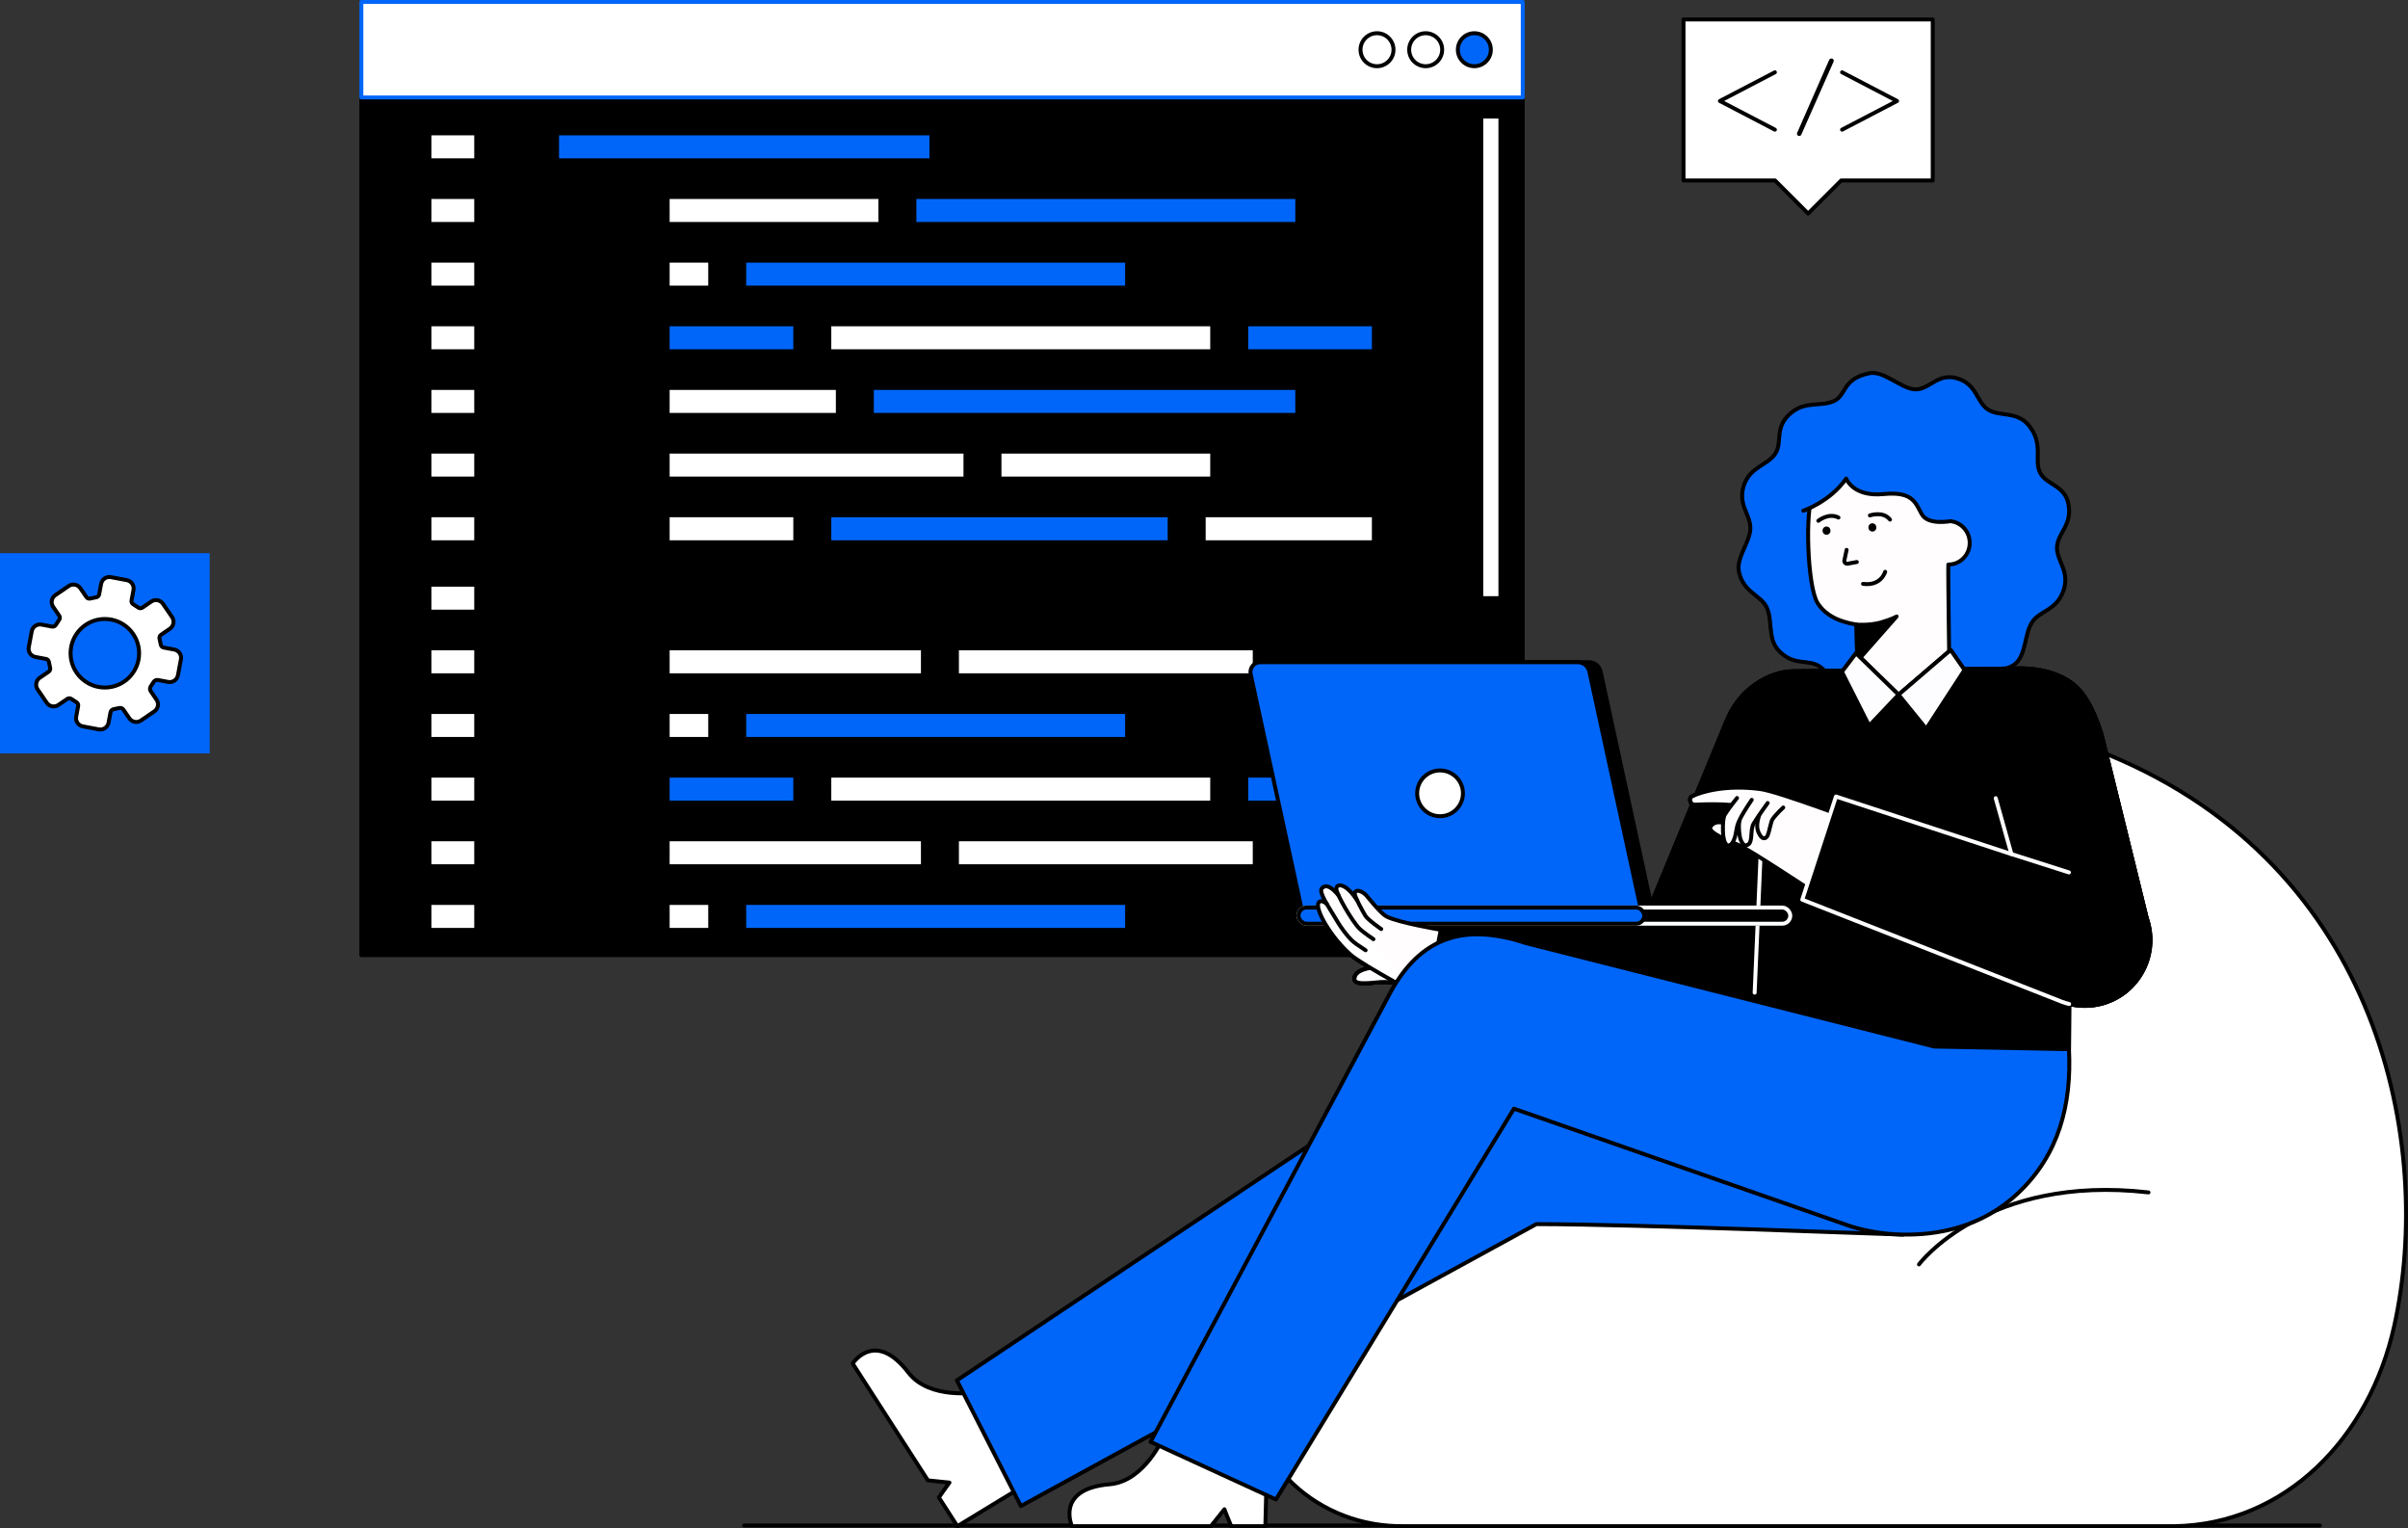 <svg id="Layer_2" data-name="Layer 2" xmlns="http://www.w3.org/2000/svg" viewBox="0 0 915.384 580.786" style="width: 100%; height: 100%;">
  <rect x="0" y="0" width="915.384" height="580.786" fill="#333333" stroke="none"/>
  <g id="Layer_1-2" data-name="Layer 1">
    <g>
      <g>
        <rect x="137.37" y="37.04" width="441.49" height="325.97" stroke="#000" stroke-linecap="round" stroke-linejoin="round" stroke-width="1.5"></rect>
        <rect x="137.37" y=".75" width="441.49" height="36.29" fill="#fff" stroke="#0066f9" stroke-linecap="round" stroke-linejoin="round" stroke-width="1.5"></rect>
        <rect x="163.244" y="50.676" width="17.789" height="10.241" fill="#fff" stroke="#000" stroke-linecap="round" stroke-linejoin="round" stroke-width="1.5"></rect>
        <rect x="163.244" y="74.869" width="17.789" height="10.241" fill="#fff" stroke="#000" stroke-linecap="round" stroke-linejoin="round" stroke-width="1.5"></rect>
        <rect x="163.244" y="99.063" width="17.789" height="10.241" fill="#fff" stroke="#000" stroke-linecap="round" stroke-linejoin="round" stroke-width="1.5"></rect>
        <rect x="163.244" y="123.256" width="17.789" height="10.241" fill="#fff" stroke="#000" stroke-linecap="round" stroke-linejoin="round" stroke-width="1.5"></rect>
        <rect x="163.244" y="147.449" width="17.789" height="10.241" fill="#fff" stroke="#000" stroke-linecap="round" stroke-linejoin="round" stroke-width="1.5"></rect>
        <rect x="163.244" y="171.642" width="17.789" height="10.241" fill="#fff" stroke="#000" stroke-linecap="round" stroke-linejoin="round" stroke-width="1.5"></rect>
        <rect x="163.244" y="195.836" width="17.789" height="10.241" fill="#fff" stroke="#000" stroke-linecap="round" stroke-linejoin="round" stroke-width="1.5"></rect>
        <rect x="163.244" y="222.205" width="17.789" height="10.241" fill="#fff" stroke="#000" stroke-linecap="round" stroke-linejoin="round" stroke-width="1.5"></rect>
        <rect x="163.244" y="246.398" width="17.789" height="10.241" fill="#fff" stroke="#000" stroke-linecap="round" stroke-linejoin="round" stroke-width="1.5"></rect>
        <rect x="163.244" y="270.591" width="17.789" height="10.241" fill="#fff" stroke="#000" stroke-linecap="round" stroke-linejoin="round" stroke-width="1.5"></rect>
        <rect x="163.244" y="294.785" width="17.789" height="10.241" fill="#fff" stroke="#000" stroke-linecap="round" stroke-linejoin="round" stroke-width="1.5"></rect>
        <rect x="163.244" y="318.978" width="17.789" height="10.241" fill="#fff" stroke="#000" stroke-linecap="round" stroke-linejoin="round" stroke-width="1.5"></rect>
        <rect x="163.244" y="343.171" width="17.789" height="10.241" fill="#fff" stroke="#000" stroke-linecap="round" stroke-linejoin="round" stroke-width="1.5"></rect>
        <rect x="211.76" y="50.676" width="142.313" height="10.241" fill="#0066f9" stroke="#000" stroke-linecap="round" stroke-linejoin="round" stroke-width="1.5"></rect>
        <g>
          <rect x="253.807" y="74.869" width="80.86" height="10.241" fill="#fff" stroke="#000" stroke-linecap="round" stroke-linejoin="round" stroke-width="1.5"></rect>
          <rect x="347.604" y="74.869" width="145.547" height="10.241" fill="#0066f9" stroke="#000" stroke-linecap="round" stroke-linejoin="round" stroke-width="1.5"></rect>
        </g>
        <g>
          <rect x="253.807" y="123.256" width="48.516" height="10.241" fill="#0066f9" stroke="#000" stroke-linecap="round" stroke-linejoin="round" stroke-width="1.5"></rect>
          <rect x="473.745" y="123.256" width="48.516" height="10.241" fill="#0066f9" stroke="#000" stroke-linecap="round" stroke-linejoin="round" stroke-width="1.5"></rect>
          <rect x="315.26" y="123.256" width="145.547" height="10.241" fill="#fff" stroke="#000" stroke-linecap="round" stroke-linejoin="round" stroke-width="1.5"></rect>
        </g>
        <g>
          <rect x="253.807" y="99.063" width="16.172" height="10.241" fill="#fff" stroke="#000" stroke-linecap="round" stroke-linejoin="round" stroke-width="1.5"></rect>
          <rect x="282.916" y="99.063" width="145.547" height="10.241" fill="#0066f9" stroke="#000" stroke-linecap="round" stroke-linejoin="round" stroke-width="1.5"></rect>
        </g>
        <g>
          <rect x="253.807" y="147.449" width="64.688" height="10.241" fill="#fff" stroke="#000" stroke-linecap="round" stroke-linejoin="round" stroke-width="1.5"></rect>
          <rect x="331.432" y="147.449" width="161.719" height="10.241" fill="#0066f9" stroke="#000" stroke-linecap="round" stroke-linejoin="round" stroke-width="1.5"></rect>
        </g>
        <g>
          <rect x="253.807" y="195.836" width="48.516" height="10.241" fill="#fff" stroke="#000" stroke-linecap="round" stroke-linejoin="round" stroke-width="1.5"></rect>
          <rect x="457.573" y="195.836" width="64.688" height="10.241" fill="#fff" stroke="#000" stroke-linecap="round" stroke-linejoin="round" stroke-width="1.5"></rect>
          <rect x="315.26" y="195.836" width="129.375" height="10.241" fill="#0066f9" stroke="#000" stroke-linecap="round" stroke-linejoin="round" stroke-width="1.5"></rect>
        </g>
        <g>
          <rect x="253.807" y="171.642" width="113.203" height="10.241" fill="#fff" stroke="#000" stroke-linecap="round" stroke-linejoin="round" stroke-width="1.5"></rect>
          <rect x="379.947" y="171.642" width="80.86" height="10.241" fill="#fff" stroke="#000" stroke-linecap="round" stroke-linejoin="round" stroke-width="1.5"></rect>
        </g>
        <rect x="211.76" y="222.205" width="109.969" height="10.241" stroke="#000" stroke-linecap="round" stroke-linejoin="round" stroke-width="1.5"></rect>
        <g>
          <g>
            <rect x="253.807" y="246.398" width="97.031" height="10.241" fill="#fff" stroke="#000" stroke-linecap="round" stroke-linejoin="round" stroke-width="1.5"></rect>
            <rect x="363.776" y="246.398" width="113.203" height="10.241" fill="#fff" stroke="#000" stroke-linecap="round" stroke-linejoin="round" stroke-width="1.5"></rect>
          </g>
          <g>
            <rect x="253.807" y="294.785" width="48.516" height="10.241" fill="#0066f9" stroke="#000" stroke-linecap="round" stroke-linejoin="round" stroke-width="1.5"></rect>
            <rect x="473.745" y="294.785" width="48.516" height="10.241" fill="#0066f9" stroke="#000" stroke-linecap="round" stroke-linejoin="round" stroke-width="1.5"></rect>
            <rect x="315.26" y="294.785" width="145.547" height="10.241" fill="#fff" stroke="#000" stroke-linecap="round" stroke-linejoin="round" stroke-width="1.5"></rect>
          </g>
          <g>
            <rect x="253.807" y="270.591" width="16.172" height="10.241" fill="#fff" stroke="#000" stroke-linecap="round" stroke-linejoin="round" stroke-width="1.5"></rect>
            <rect x="282.916" y="270.591" width="145.547" height="10.241" fill="#0066f9" stroke="#000" stroke-linecap="round" stroke-linejoin="round" stroke-width="1.5"></rect>
          </g>
        </g>
        <g>
          <g>
            <rect x="253.807" y="318.978" width="97.031" height="10.241" fill="#fff" stroke="#000" stroke-linecap="round" stroke-linejoin="round" stroke-width="1.5"></rect>
            <rect x="363.776" y="318.978" width="113.203" height="10.241" fill="#fff" stroke="#000" stroke-linecap="round" stroke-linejoin="round" stroke-width="1.5"></rect>
          </g>
          <g>
            <rect x="253.807" y="343.171" width="16.172" height="10.241" fill="#fff" stroke="#000" stroke-linecap="round" stroke-linejoin="round" stroke-width="1.5"></rect>
            <rect x="282.916" y="343.171" width="145.547" height="10.241" fill="#0066f9" stroke="#000" stroke-linecap="round" stroke-linejoin="round" stroke-width="1.5"></rect>
          </g>
        </g>
        <rect x="563.094" y="44.276" width="7.277" height="312.336" fill="#fff" stroke="#000" stroke-linecap="round" stroke-linejoin="round" stroke-width="1.5"></rect>
        <rect x="563.094" y="227.325" width="7.277" height="129.287" stroke="#000" stroke-linecap="round" stroke-linejoin="round" stroke-width="1.5"></rect>
      </g>
      <g>
        <rect y="210.239" width="79.708" height="76.071" fill="#0066f9"></rect>
        <g>
          <path d="m67.638,256.63l1.138-6.055c.324-1.726-.812-3.388-2.538-3.713l-4.029-.757c-.535-.101-.958-.514-1.07-1.047l-.505-2.4c-.112-.533.108-1.08.557-1.387l3.386-2.315c1.45-.991,1.822-2.97.831-4.42l-3.477-5.086c-.991-1.45-2.97-1.822-4.42-.831l-3.382,2.312c-.452.309-1.045.315-1.502.016l-2.05-1.34c-.455-.297-.687-.84-.586-1.374l.757-4.03c.324-1.726-.812-3.388-2.538-3.713l-6.055-1.138c-1.726-.324-3.388.812-3.713,2.538l-.757,4.029c-.101.535-.514.958-1.047,1.07l-2.4.505c-.533.112-1.08-.108-1.387-.557l-2.315-3.386c-.991-1.45-2.97-1.822-4.42-.831l-5.086,3.477c-1.45.991-1.822,2.97-.831,4.42l2.312,3.382c.309.452.315,1.045.016,1.502l-1.339,2.049c-.298.456-.841.688-1.377.587l-4.029-.757c-1.726-.324-3.388.812-3.713,2.538l-1.138,6.055c-.324,1.726.812,3.388,2.538,3.713l4.029.757c.535.101.958.514,1.07,1.047l.505,2.4c.112.533-.108,1.08-.557,1.387l-3.386,2.315c-1.45.991-1.822,2.97-.831,4.42l3.477,5.086c.991,1.45,2.97,1.822,4.42.831l3.382-2.312c.451-.309,1.045-.315,1.502-.016l2.049,1.339c.456.298.688.841.587,1.377l-.757,4.029c-.324,1.726.812,3.388,2.538,3.713l6.055,1.138c1.726.324,3.388-.812,3.713-2.538l.737-3.921c.113-.601.576-1.074,1.174-1.2l2.181-.459c.6-.126,1.217.122,1.563.628l2.251,3.292c.991,1.45,2.97,1.822,4.42.831l5.086-3.477c1.45-.991,1.822-2.97.831-4.42l-2.205-3.226c-.373-.546-.381-1.264-.019-1.818l1.132-1.732c.361-.552,1.019-.833,1.667-.711l3.843.722c1.726.324,3.388-.812,3.713-2.538Z" fill="#fff" stroke="#000" stroke-linecap="round" stroke-linejoin="round" stroke-width="1.5"></path>
          <circle cx="39.854" cy="248.274" r="13.029" fill="#0066f9" stroke="#000" stroke-linecap="round" stroke-linejoin="round" stroke-width="1.5"></circle>
        </g>
      </g>
      <polygon points="734.713 7.392 639.97 7.392 639.97 68.592 674.775 68.592 687.341 81.159 699.908 68.592 734.713 68.592 734.713 7.392" fill="#fff" stroke="#000" stroke-linecap="round" stroke-linejoin="round" stroke-width="1.5"></polygon>
      <path d="m683.172,50.479l12.181-27.728c.137-.313.446-.514.788-.514h.087c.622,0,1.039.64.787,1.209l-12.268,27.728c-.138.311-.446.512-.787.512h0c-.621,0-1.038-.638-.788-1.206Z"></path>
      <polyline points="700.25 27.477 721.153 38.381 700.25 49.284" fill="none" stroke="#000" stroke-linecap="round" stroke-linejoin="round" stroke-width="1.5"></polyline>
      <polyline points="674.713 27.477 653.809 38.381 674.713 49.284" fill="none" stroke="#000" stroke-linecap="round" stroke-linejoin="round" stroke-width="1.5"></polyline>
      <line x1="282.916" y1="579.762" x2="881.899" y2="579.762" fill="none" stroke="#000" stroke-linecap="round" stroke-linejoin="round" stroke-width="1.5"></line>
      <g>
        <path d="m533.822,580.028c-32.366.536-60.275-23.922-59.77-58.046.215-14.49,2.062-31.572,12.397-47.789,19.976-31.343,68.784-45.124,92.014-75.445,64.506-84.196,149.245-142.358,223.061-111.885,103.667,42.796,123.723,148.635,108.658,216.919-9.502,43.071-41.656,75.559-83.593,76.254l-292.768-.009Z" fill="#fff" stroke="#000" stroke-linecap="round" stroke-linejoin="round" stroke-width="1.5"></path>
        <path d="m729.482,480.536s25.758-34.406,87.253-27.359" fill="#fff" stroke="#000" stroke-linecap="round" stroke-linejoin="round" stroke-width="1.5"></path>
        <path id="h_6_h" d="m786.27,191.428c1.658,7.976-4.009,11.114-4.302,16.333-.304,5.4,5.041,9.264,2.433,16.715-2.684,7.668-8.992,7.524-11.913,11.978-2.921,4.454-2.24,12.127-6.237,15.7-3.94,3.523-11.468,2-16.299,4.431-4.669,2.349-7.903,9.342-13.263,10.456-5.361,1.115-11.114-4.009-16.333-4.302-5.4-.304-11.697,4.093-16.715,2.433-5.09-1.684-7.524-8.992-11.978-11.913-4.454-2.921-9.973.113-15.7-6.237-4.101-4.547-2-11.468-4.431-16.299-2.349-4.669-8.707-5.543-10.456-13.263-1.21-5.34,4.009-11.114,4.302-16.333.304-5.4-4.972-9.257-2.433-16.715,2.418-7.103,8.992-7.524,11.913-11.978s-.675-10.158,6.237-15.7c5.54-4.442,11.468-2,16.299-4.431,4.669-2.349,2.84-8.289,13.263-10.456,5.361-1.115,12.035,5.83,17.254,6.123,5.4.304,8.525-6.241,15.794-4.254,7.917,2.164,7.524,8.992,11.978,11.913,4.454,2.921,11.061.363,15.7,6.237,5.608,7.099,1.709,12.966,4.14,17.797,2.349,4.669,9.263,4.625,10.748,11.765Z" fill="#0066f9" stroke="#000" stroke-linecap="round" stroke-linejoin="round" stroke-width="1.5"></path>
        <path id="h_6_h-2" data-name="h_6_h" d="m740.799,214.558c4.483-.069,8.052-3.826,7.972-8.39-.076-4.368-3.469-7.884-7.689-8.118-3.344-14.685-15.473-25.728-30.864-25.489-11.571.179-15.685,6.491-21.153,15.94-2.894,5-2.056,34.323,1.846,40.615,2.61,4.207,7.281,7.03,14.81,8.268l.365,17.081s-.986,16.491,16.937,15.624c18.18-.879,17.999-16.849,17.999-16.849,0,0-.527-36.479-.38-38.687.052,0,.103.006.155.006Z" fill="#fffdfd" stroke="#000" stroke-linecap="round" stroke-linejoin="round" stroke-width="1.5"></path>
        <path id="h_6_sh" d="m720.992,234.281l-14.944,16.975-.326-13.873s4.881.441,9.379-.854c4.498-1.295,5.89-2.248,5.89-2.248Z" stroke="#000" stroke-linecap="round" stroke-linejoin="round" stroke-width="1.5"></path>
        <path id="h_6_h-3" data-name="h_6_h" d="m685.506,194.109s10.239-3.435,16.3-12.227c0,0,2.608,7.033,14.155,5.894,11.547-1.139,12.224,3.636,14.663,7.773,2.438,4.137,10.233,2.557,10.233,2.557l12.325-10.949-17.965-24.531-45.389,5.019-1.807,14.263-2.514,12.201Z" fill="#0066f9"></path>
        <path id="h_6_st" d="m685.506,194.109s10.239-3.435,16.3-12.227c0,0,2.608,7.033,14.155,5.894,11.547-1.139,12.224,3.636,14.663,7.773,2.438,4.137,10.783,2.525,10.783,2.525" fill="none" stroke="#000" stroke-linecap="round" stroke-linejoin="round" stroke-width="1.5"></path>
        <g id="e_4_eye">
          <path d="m713.28,200.515l-.014-.141c.008-.207-.035-.399-.129-.578-.06-.186-.164-.347-.31-.483-.136-.146-.297-.25-.483-.31-.179-.094-.371-.137-.578-.129l-.399.054c-.254.071-.475.2-.662.386l-.235.304c-.136.234-.204.486-.205.757l.014.141c-.008.207.035.399.129.578.06.186.164.347.31.483.136.146.297.25.483.31.179.094.371.137.578.129l.399-.054c.254-.071.475-.2.662-.386l.235-.304c.136-.234.204-.486.205-.757h0Z"></path>
        </g>
        <g id="e_4_eye-2" data-name="e_4_eye">
          <path d="m695.843,201.742l-.014-.141c.008-.207-.035-.399-.129-.578-.06-.186-.164-.347-.31-.483-.136-.146-.297-.25-.483-.31-.179-.094-.371-.137-.578-.129l-.399.054c-.254.071-.475.2-.662.386l-.235.304c-.136.234-.204.486-.205.757l.014.141c-.008.207.035.399.129.578.06.186.164.347.31.483.136.146.297.25.483.31.179.094.371.137.578.129l.399-.054c.254-.071.475-.2.662-.386l.235-.304c.136-.234.204-.486.205-.757h0Z"></path>
        </g>
        <path id="e_4_st" d="m701.974,208.979l-.844,3.993c-.156.737.484,1.399,1.222,1.263l3.507-.644" fill="none" stroke="#000" stroke-linecap="round" stroke-linejoin="round" stroke-width="1.5"></path>
        <path id="e_4_st-2" data-name="e_4_st" d="m710.826,195.892s5.042-1.777,7.637,1.581" fill="none" stroke="#000" stroke-linecap="round" stroke-linejoin="round" stroke-width="1.5"></path>
        <path id="e_4_st-3" data-name="e_4_st" d="m716.632,217.321s-1.512,5.494-8.416,4.575" fill="none" stroke="#000" stroke-linecap="round" stroke-linejoin="round" stroke-width="1.5"></path>
        <path id="e_4_st-4" data-name="e_4_st" d="m691.231,197.923s3.889-3.176,7.644-1.223" fill="none" stroke="#000" stroke-linecap="round" stroke-linejoin="round" stroke-width="1.5"></path>
        <path id="b" d="m800.17,381.083c-4.57,1.47-9.25,1.54-13.59.48-.04,10.28-.08,17.18-.08,17.18l-120.4-.25.98-22.55-4.69,11.11c-4.58,8.8-14.1,13.38-23.4,12.16l-97.3-14.25,6.83-35.91,76.71.45,31.149-75.523c1.673-4.056,4.059-7.812,7.227-10.848,4.525-4.336,10.264-7.27,16.155-7.92,0,0,2.7-.16,3.7-.1l22.62-.29c-.02,2.42.6,16.05,16.94,15.27,15.23-.73,17.57-12.06,17.93-15.72l26.5-.34c9.11-.1,17.34,2.58,22.11,7.29,4.54,4.48,7.29,11.51,9.31,17.78l17.16,69.73.25.79c4.24,13.14-2.98,27.22-16.11,31.46Z" fill="#fdfdff" stroke="#000" stroke-linecap="round" stroke-linejoin="round" stroke-width="1.5"></path>
        <g id="ha">
          <path id="sk" d="m547.701,353.378s-16.096-2.716-20.58-5.03c-2.027-1.046-5.845-5.776-7.514-7.799-1.67-2.023-4.688-2.933-4.587-.749.018.379.343,1.209.806,2.208-.198-.244-.379-.479-.527-.695-3.928-5.73-7.37-5.704-7.286-3.359.015.413.332,1.264.829,2.345-2.242-2.579-4.557-4.332-6.314-2.735-.745.677.396,3.189,2.057,6.166-.352-.311-.709-.583-1.065-.797-1.12-.674-2.395-.39-2.404.453-.031,2.916,4.546,12.592,12.306,19.447,1.305,1.153,4.144,2.978,7.565,5.014-2.573.435-5.206,1.333-5.889,3.18-1.029,2.782,1.737,3.031,8.362,2.328,1.86-.197,5.067.08,7.971.433,6.156,3.39,11.137,6.16,11.137,6.16l5.13-26.57Z" fill="#fffdfd"></path>
          <path id="st" d="m531.771,373.548s-4.298-.62-8.309-.194c-6.625.703-9.391.455-8.362-2.327,1.436-3.885,11.493-3.577,11.493-3.577" fill="none" stroke="#000" stroke-linecap="round" stroke-linejoin="round" stroke-width="1.5"></path>
          <path id="st-2" data-name="st" d="m542.571,379.948s-24.428-12.947-29.148-17.116c-7.76-6.855-13.195-16.875-12.306-19.447.348-1.008,1.284-1.127,2.404-.453.283.17.567.377.848.611" fill="#fff" stroke="#000" stroke-linecap="round" stroke-linejoin="round" stroke-width="1.5"></path>
          <path id="st-3" data-name="st" d="m519.125,361.15s-2.137-1.405-3.506-2.343c-2.522-1.728-5.392-5.456-7.692-9.365-2.885-4.903-6.811-10.468-5.4-11.879,1.766-1.766,3.941-.086,6.314,2.735" fill="none" stroke="#000" stroke-linecap="round" stroke-linejoin="round" stroke-width="1.5"></path>
          <path id="st-4" data-name="st" d="m522.096,356.936s-3.822-2.552-5.328-4.038c-2.77-2.734-8.689-13.091-8.756-14.944-.085-2.345,3.358-2.37,7.286,3.359.149.217.326.45.525.696" fill="none" stroke="#000" stroke-linecap="round" stroke-linejoin="round" stroke-width="1.5"></path>
          <path id="st-5" data-name="st" d="m525.053,353.088s-5.069-3.497-6.035-5.08-3.943-7.036-3.997-8.208c-.102-2.184,2.917-1.274,4.587.749,1.67,2.023,5.487,6.753,7.514,7.799,4.484,2.314,20.58,5.03,20.58,5.03l-5.13,26.57" fill="none" stroke="#000" stroke-linecap="round" stroke-linejoin="round" stroke-width="1.5"></path>
        </g>
        <line id="st-6" data-name="st" x1="667.076" y1="375.94" x2="669.926" y2="309.884" fill="none" stroke="#000" stroke-linecap="round" stroke-linejoin="round" stroke-width="1.5"></line>
        <g id="ha-2" data-name="ha">
          <path id="sk-2" data-name="sk" d="m644.206,305.82c5.457-.253,9.415-.246,14.048.117-.852,1.131-1.814,2.461-2.571,3.653-.367.578-.563,1.751-.656,3.041-2.085-.326-3.491-.076-4.587,1.28-1.175,1.453,1.143,3.003,4.815,4.743.67,3.198,2.254,3.285,3.389,1.523.86.373,1.747.755,2.651,1.147,3.793,1.644,26.778,16.813,26.778,16.813l26.028-22.914c-6.482-2.483-37.818-14.395-44.958-15.338-13.112-1.732-22.544,1.06-25.86,2.757-1.558.797-.585,3.248.924,3.178Z" fill="#fffdfd"></path>
          <path id="st-7" data-name="st" d="m655.131,318.597c-3.604-1.717-5.854-3.248-4.692-4.686,1.081-1.337,2.461-1.6,4.499-1.295" fill="none" stroke="#000" stroke-linecap="round" stroke-linejoin="round" stroke-width="1.5"></path>
          <path id="st-8" data-name="st" d="m658.045,305.916c-4.547-.347-8.46-.345-13.839-.096-1.509.07-2.482-2.381-.924-3.178,3.316-1.697,12.748-4.489,25.86-2.757,7.14.943,38.477,12.855,44.958,15.338l-26.028,22.914s-22.986-15.17-26.778-16.813c-.867-.376-1.721-.742-2.547-1.101" fill="none" stroke="#000" stroke-linecap="round" stroke-linejoin="round" stroke-width="1.5"></path>
          <path id="st-9" data-name="st" d="m660.32,303.286s-2.874,3.53-4.638,6.304c-.926,1.456-.772,6.691-.596,8.074.603,4.746,2.836,4.446,4.04,1.584,1.131-2.69.753-5.084,2.13-7.451" fill="none" stroke="#000" stroke-linecap="round" stroke-linejoin="round" stroke-width="1.5"></path>
          <path id="st-10" data-name="st" d="m665.917,303.979s-3.016,4.351-4.479,7.346c-.757,1.551-.285,6.313.201,7.62.745,2.006,1.534,2.809,2.87,2.042,1.907-1.094.73-5.591,2.107-7.958,1.285-2.208,5.35-7.839,5.35-7.839" fill="none" stroke="#000" stroke-linecap="round" stroke-linejoin="round" stroke-width="1.5"></path>
          <path id="st-11" data-name="st" d="m668.657,310.066c-1.449,4.486-.195,6.293.37,7.301.962,1.714,2.379,1.498,2.94.108.746-1.848,1.211-5.196,1.845-6.114,1.315-1.907,4.081-4.464,4.081-4.464" fill="none" stroke="#000" stroke-linecap="round" stroke-linejoin="round" stroke-width="1.5"></path>
        </g>
        <path id="b-2" data-name="b" d="m786.573,381.578c-.899-.22-1.783-.489-2.649-.805l-98.804-38.844,12.807-39.216,65.515,21.499,23.061,7.353" fill="#fdfdff"></path>
        <path id="st-12" data-name="st" d="m786.573,381.578c-.899-.22-1.783-.489-2.649-.805l-98.804-38.844,12.807-39.216,65.515,21.499,23.061,7.353" fill="none" stroke="#000" stroke-linecap="round" stroke-linejoin="round" stroke-width="1.5"></path>
        <line id="st-13" data-name="st" x1="764.629" y1="324.591" x2="758.654" y2="303.345" fill="none" stroke="#000" stroke-linecap="round" stroke-linejoin="round" stroke-width="1.5"></line>
        <path id="bl" d="m800.17,381.083c-4.57,1.47-13.59.48-13.59.48l.475,17.181-120.955-.251.98-22.55-4.69,11.11c-4.58,8.8-14.1,13.38-23.4,12.16l-97.821-14.448,6.75-35.716,77.311.454,31.149-75.523c1.673-4.056,4.059-7.812,7.227-10.848,4.525-4.336,10.264-7.27,16.155-7.92,0,0,2.7-.16,3.7-.1l22.62-.29c-.02,2.42.6,16.05,16.94,15.27,15.23-.73,17.57-12.06,17.93-15.72l26.5-.34c9.11-.1,17.34,2.58,22.11,7.29,4.54,4.48,7.29,11.51,9.31,17.78l17.16,69.73.25.79c4.24,13.14-2.98,27.22-16.11,31.46Z"></path>
        <line id="st-14" data-name="st" x1="667.019" y1="377.257" x2="669.926" y2="309.884" fill="none" stroke="#feffff" stroke-linecap="round" stroke-linejoin="round" stroke-width="1.5"></line>
        <g id="ha-3" data-name="ha">
          <path id="sk-3" data-name="sk" d="m547.701,353.378s-16.096-2.716-20.58-5.03c-2.027-1.046-5.845-5.776-7.514-7.799-1.67-2.023-4.688-2.933-4.587-.749.018.379.343,1.209.806,2.208-.198-.244-.379-.479-.527-.695-3.928-5.73-7.37-5.704-7.286-3.359.015.413.332,1.264.829,2.345-2.242-2.579-4.557-4.332-6.314-2.735-.745.677.396,3.189,2.057,6.166-.352-.311-.709-.583-1.065-.797-1.12-.674-2.395-.39-2.404.453-.031,2.916,4.546,12.592,12.306,19.447,1.305,1.153,4.144,2.978,7.565,5.014-2.573.435-5.206,1.333-5.889,3.18-1.029,2.782,1.737,3.031,8.362,2.328,1.86-.197,5.067.08,7.971.433,6.156,3.39,11.45,6.16,11.45,6.16l4.817-26.57Z" fill="#fffdfd"></path>
          <path id="st-15" data-name="st" d="m531.771,373.548s-4.298-.62-8.309-.194c-6.625.703-9.391.455-8.362-2.327,1.436-3.885,11.493-3.577,11.493-3.577" fill="none" stroke="#000" stroke-linecap="round" stroke-linejoin="round" stroke-width="1.5"></path>
          <path id="st-16" data-name="st" d="m542.571,379.948s-24.428-12.947-29.148-17.116c-7.76-6.855-13.195-16.875-12.306-19.447.348-1.008,1.284-1.127,2.404-.453.283.17.567.377.848.611" fill="#fff" stroke="#000" stroke-linecap="round" stroke-linejoin="round" stroke-width="1.5"></path>
          <path id="st-17" data-name="st" d="m519.125,361.15s-2.137-1.405-3.506-2.343c-2.522-1.728-5.392-5.456-7.692-9.365-2.885-4.903-6.811-10.468-5.4-11.879,1.766-1.766,3.941-.086,6.314,2.735" fill="none" stroke="#000" stroke-linecap="round" stroke-linejoin="round" stroke-width="1.5"></path>
          <path id="st-18" data-name="st" d="m522.096,356.936s-3.822-2.552-5.328-4.038c-2.77-2.734-8.689-13.091-8.756-14.944-.085-2.345,3.358-2.37,7.286,3.359.149.217.326.45.525.696" fill="none" stroke="#000" stroke-linecap="round" stroke-linejoin="round" stroke-width="1.5"></path>
          <path id="st-19" data-name="st" d="m525.053,353.088s-5.069-3.497-6.035-5.08-3.943-7.036-3.997-8.208c-.102-2.184,2.917-1.274,4.587.749,1.67,2.023,5.487,6.753,7.514,7.799,4.484,2.314,20.58,5.03,20.58,5.03l-5.13,26.57" fill="none" stroke="#000" stroke-linecap="round" stroke-linejoin="round" stroke-width="1.5"></path>
        </g>
        <g id="ha-4" data-name="ha">
          <path id="sk-4" data-name="sk" d="m644.206,305.82c5.457-.253,9.415-.246,14.048.117-.852,1.131-1.814,2.461-2.571,3.653-.367.578-.563,1.751-.656,3.041-2.085-.326-3.491-.076-4.587,1.28-1.175,1.453,1.143,3.003,4.815,4.743.67,3.198,2.254,3.285,3.389,1.523.86.373,1.747.755,2.651,1.147,3.793,1.644,26.778,16.813,26.778,16.813l26.028-22.914c-6.482-2.483-37.818-14.395-44.958-15.338-13.112-1.732-22.544,1.06-25.86,2.757-1.558.797-.585,3.248.924,3.178Z" fill="#fffdfd"></path>
          <path id="st-20" data-name="st" d="m655.131,318.597c-3.604-1.717-5.854-3.248-4.692-4.686,1.081-1.337,2.461-1.6,4.499-1.295" fill="none" stroke="#000" stroke-linecap="round" stroke-linejoin="round" stroke-width="1.5"></path>
          <path id="st-21" data-name="st" d="m658.045,305.916c-4.547-.347-8.46-.345-13.839-.096-1.509.07-2.482-2.381-.924-3.178,3.316-1.697,12.748-4.489,25.86-2.757,7.14.943,38.477,12.855,44.958,15.338l-26.028,22.914s-22.986-15.17-26.778-16.813c-.867-.376-1.721-.742-2.547-1.101" fill="none" stroke="#000" stroke-linecap="round" stroke-linejoin="round" stroke-width="1.5"></path>
          <path id="st-22" data-name="st" d="m660.32,303.286s-2.874,3.53-4.638,6.304c-.926,1.456-.772,6.691-.596,8.074.603,4.746,2.836,4.446,4.04,1.584,1.131-2.69.753-5.084,2.13-7.451" fill="none" stroke="#000" stroke-linecap="round" stroke-linejoin="round" stroke-width="1.5"></path>
          <path id="st-23" data-name="st" d="m665.917,303.979s-3.016,4.351-4.479,7.346c-.757,1.551-.285,6.313.201,7.62.745,2.006,1.534,2.809,2.87,2.042,1.907-1.094.73-5.591,2.107-7.958,1.285-2.208,5.35-7.839,5.35-7.839" fill="none" stroke="#000" stroke-linecap="round" stroke-linejoin="round" stroke-width="1.5"></path>
          <path id="st-24" data-name="st" d="m668.657,310.066c-1.449,4.486-.195,6.293.37,7.301.962,1.714,2.379,1.498,2.94.108.746-1.848,1.211-5.196,1.845-6.114,1.315-1.907,4.081-4.464,4.081-4.464" fill="none" stroke="#000" stroke-linecap="round" stroke-linejoin="round" stroke-width="1.5"></path>
        </g>
        <path id="bl-2" data-name="bl" d="m786.573,381.578c-.899-.22-1.783-.489-2.649-.805l-98.804-38.844,12.807-39.216,65.515,21.499,23.061,7.353"></path>
        <path id="st-25" data-name="st" d="m786.573,381.578c-.899-.22-1.783-.489-2.649-.805l-98.804-38.844,12.807-39.216,65.515,21.499,23.061,7.353" fill="none" stroke="#feffff" stroke-linecap="round" stroke-linejoin="round" stroke-width="1.5"></path>
        <line id="st-26" data-name="st" x1="764.629" y1="324.591" x2="758.654" y2="303.345" fill="none" stroke="#feffff" stroke-linecap="round" stroke-linejoin="round" stroke-width="1.5"></line>
        <path id="b-3" data-name="b" d="m800.17,381.083c-4.57,1.47-9.25,1.54-13.59.48-.04,10.28-.08,17.18-.08,17.18l-120.4-.25.98-22.55-4.69,11.11c-4.58,8.8-14.1,13.38-23.4,12.16l-97.3-14.25,6.83-35.91,76.71.45,31.149-75.523c1.673-4.056,4.059-7.812,7.227-10.848,4.525-4.336,10.264-7.27,16.155-7.92,0,0,2.7-.16,3.7-.1l22.62-.29c-.02,2.42.6,16.05,16.94,15.27,15.23-.73,17.57-12.06,17.93-15.72l26.5-.34c9.11-.1,17.34,2.58,22.11,7.29,4.54,4.48,7.29,11.51,9.31,17.78l17.16,69.73.25.79c4.24,13.14-2.98,27.22-16.11,31.46Z" fill="#fdfdff" stroke="#000" stroke-linecap="round" stroke-linejoin="round" stroke-width="1.5"></path>
        <line id="st-27" data-name="st" x1="720.28" y1="270.083" x2="720.181" y2="398.607" fill="#fff" stroke="#000" stroke-linecap="round" stroke-linejoin="round" stroke-width="1.5"></line>
        <path id="b-4" data-name="b" d="m720.32,270.123s-5.01,11.69-14.21,5.33c-10.69-7.39-.03-20.63-.03-20.63-.02,2.28.53,14.48,14.2,15.26l.04.04Z" fill="#0066f9" stroke="#000" stroke-linecap="round" stroke-linejoin="round" stroke-width="1.5"></path>
        <path id="b-5" data-name="b" d="m734.29,277.983c-11.25,3.56-13.97-7.86-13.97-7.86l.05-.04c.83.05,1.72.05,2.65.01,14.84-.72,17.45-11.49,17.91-15.42l.17-.13c3.39,3.43,4.44,19.89-6.81,23.44Z" fill="#0066f9" stroke="#000" stroke-linecap="round" stroke-linejoin="round" stroke-width="1.5"></path>
        <g id="ha-5" data-name="ha">
          <path id="sk-5" data-name="sk" d="m547.701,353.378s-16.096-2.716-20.58-5.03c-2.027-1.046-5.845-5.776-7.514-7.799-1.67-2.023-4.688-2.933-4.587-.749.018.379.343,1.209.806,2.208-.198-.244-.379-.479-.527-.695-3.928-5.73-7.37-5.704-7.286-3.359.015.413.332,1.264.829,2.345-2.242-2.579-4.557-4.332-6.314-2.735-.745.677.396,3.189,2.057,6.166-.352-.311-.709-.583-1.065-.797-1.12-.674-2.395-.39-2.404.453-.031,2.916,4.546,12.592,12.306,19.447,1.305,1.153,4.144,2.978,7.565,5.014-2.573.435-5.206,1.333-5.889,3.18-1.029,2.782,1.737,3.031,8.362,2.328,1.86-.197,5.067.08,7.971.433,6.156,3.39,11.137,6.16,11.137,6.16l5.13-26.57Z" fill="#fffdfd"></path>
          <path id="st-28" data-name="st" d="m531.771,373.548s-4.298-.62-8.309-.194c-6.625.703-9.391.455-8.362-2.327,1.436-3.885,11.493-3.577,11.493-3.577" fill="none" stroke="#000" stroke-linecap="round" stroke-linejoin="round" stroke-width="1.5"></path>
          <path id="st-29" data-name="st" d="m542.571,379.948s-24.428-12.947-29.148-17.116c-7.76-6.855-13.195-16.875-12.306-19.447.348-1.008,1.284-1.127,2.404-.453.283.17.567.377.848.611" fill="#fff" stroke="#000" stroke-linecap="round" stroke-linejoin="round" stroke-width="1.5"></path>
          <path id="st-30" data-name="st" d="m519.125,361.15s-2.137-1.405-3.506-2.343c-2.522-1.728-5.392-5.456-7.692-9.365-2.885-4.903-6.811-10.468-5.4-11.879,1.766-1.766,3.941-.086,6.314,2.735" fill="none" stroke="#000" stroke-linecap="round" stroke-linejoin="round" stroke-width="1.5"></path>
          <path id="st-31" data-name="st" d="m522.096,356.936s-3.822-2.552-5.328-4.038c-2.77-2.734-8.689-13.091-8.756-14.944-.085-2.345,3.358-2.37,7.286,3.359.149.217.326.45.525.696" fill="none" stroke="#000" stroke-linecap="round" stroke-linejoin="round" stroke-width="1.5"></path>
          <path id="st-32" data-name="st" d="m525.053,353.088s-5.069-3.497-6.035-5.08-3.943-7.036-3.997-8.208c-.102-2.184,2.917-1.274,4.587.749,1.67,2.023,5.487,6.753,7.514,7.799,4.484,2.314,20.58,5.03,20.58,5.03l-5.13,26.57" fill="none" stroke="#000" stroke-linecap="round" stroke-linejoin="round" stroke-width="1.5"></path>
        </g>
        <line id="st-33" data-name="st" x1="667.076" y1="375.94" x2="669.926" y2="309.884" fill="none" stroke="#000" stroke-linecap="round" stroke-linejoin="round" stroke-width="1.5"></line>
        <g id="ha-6" data-name="ha">
          <path id="sk-6" data-name="sk" d="m644.206,305.82c5.457-.253,9.415-.246,14.048.117-.852,1.131-1.814,2.461-2.571,3.653-.367.578-.563,1.751-.656,3.041-2.085-.326-3.491-.076-4.587,1.28-1.175,1.453,1.143,3.003,4.815,4.743.67,3.198,2.254,3.285,3.389,1.523.86.373,1.747.755,2.651,1.147,3.793,1.644,26.778,16.813,26.778,16.813l26.028-22.914c-6.482-2.483-37.818-14.395-44.958-15.338-13.112-1.732-22.544,1.06-25.86,2.757-1.558.797-.585,3.248.924,3.178Z" fill="#fffdfd"></path>
          <path id="st-34" data-name="st" d="m655.131,318.597c-3.604-1.717-5.854-3.248-4.692-4.686,1.081-1.337,2.461-1.6,4.499-1.295" fill="none" stroke="#000" stroke-linecap="round" stroke-linejoin="round" stroke-width="1.5"></path>
          <path id="st-35" data-name="st" d="m658.045,305.916c-4.547-.347-8.46-.345-13.839-.096-1.509.07-2.482-2.381-.924-3.178,3.316-1.697,12.748-4.489,25.86-2.757,7.14.943,38.477,12.855,44.958,15.338l-26.028,22.914s-22.986-15.17-26.778-16.813c-.867-.376-1.721-.742-2.547-1.101" fill="none" stroke="#000" stroke-linecap="round" stroke-linejoin="round" stroke-width="1.5"></path>
          <path id="st-36" data-name="st" d="m660.32,303.286s-2.874,3.53-4.638,6.304c-.926,1.456-.772,6.691-.596,8.074.603,4.746,2.836,4.446,4.04,1.584,1.131-2.69.753-5.084,2.13-7.451" fill="none" stroke="#000" stroke-linecap="round" stroke-linejoin="round" stroke-width="1.5"></path>
          <path id="st-37" data-name="st" d="m665.917,303.979s-3.016,4.351-4.479,7.346c-.757,1.551-.285,6.313.201,7.62.745,2.006,1.534,2.809,2.87,2.042,1.907-1.094.73-5.591,2.107-7.958,1.285-2.208,5.35-7.839,5.35-7.839" fill="none" stroke="#000" stroke-linecap="round" stroke-linejoin="round" stroke-width="1.5"></path>
          <path id="st-38" data-name="st" d="m668.657,310.066c-1.449,4.486-.195,6.293.37,7.301.962,1.714,2.379,1.498,2.94.108.746-1.848,1.211-5.196,1.845-6.114,1.315-1.907,4.081-4.464,4.081-4.464" fill="none" stroke="#000" stroke-linecap="round" stroke-linejoin="round" stroke-width="1.5"></path>
        </g>
        <path id="b-6" data-name="b" d="m786.573,381.578c-.899-.22-1.783-.489-2.649-.805l-98.804-38.844,12.807-39.216,65.515,21.499,23.061,7.353" fill="#fdfdff"></path>
        <path id="st-39" data-name="st" d="m786.573,381.578c-.899-.22-1.783-.489-2.649-.805l-98.804-38.844,12.807-39.216,65.515,21.499,23.061,7.353" fill="none" stroke="#000" stroke-linecap="round" stroke-linejoin="round" stroke-width="1.5"></path>
        <line id="st-40" data-name="st" x1="764.629" y1="324.591" x2="758.654" y2="303.345" fill="none" stroke="#000" stroke-linecap="round" stroke-linejoin="round" stroke-width="1.5"></line>
        <path id="b-7" data-name="b" d="m816.122,349.129l-.094-.292-17.159-69.737c-2.023-6.271-4.772-13.3-9.31-17.782-4.768-4.71-13-7.382-22.106-7.284l-27.73.357-18.002,9.621-15.643-9.188-22.618.291c-1-.058-3.703.101-3.703.101-5.887.652-11.624,3.583-16.148,7.916-3.168,3.035-5.555,6.792-7.228,10.848l-31.152,75.519-76.706-.447-6.83,35.91,97.299,14.251c9.296,1.217,18.82-3.363,23.401-12.162l4.682-11.11-.973,22.556,120.401.251s.034-6.909.075-17.188c5.08,1.242,10.625.939,15.901-1.35,11.875-5.153,17.618-18.761,13.643-31.081Z" fill="#fdfdff" stroke="#000" stroke-linecap="round" stroke-linejoin="round" stroke-width="1.5"></path>
        <line id="st-41" data-name="st" x1="721.721" y1="264.011" x2="721.313" y2="299.675" fill="#fff" stroke="#000" stroke-linecap="round" stroke-linejoin="round" stroke-width="1.5"></line>
        <polygon id="b-8" data-name="b" points="741.521 247.025 746.402 254.048 732.246 276.983 721.721 264.011 741.521 247.025" fill="#fdfdff" stroke="#000" stroke-linecap="round" stroke-linejoin="round" stroke-width="1.5"></polygon>
        <polygon id="b-9" data-name="b" points="721.721 264.011 710.547 275.805 700.564 254.832 705.538 248.274 721.721 264.011" fill="#fdfdff" stroke="#000" stroke-linecap="round" stroke-linejoin="round" stroke-width="1.5"></polygon>
        <g id="ha-7" data-name="ha">
          <path id="sk-7" data-name="sk" d="m547.701,353.378s-16.096-2.716-20.58-5.03c-2.027-1.046-5.845-5.776-7.514-7.799-1.67-2.023-4.688-2.933-4.587-.749.018.379.343,1.209.806,2.208-.198-.244-.379-.479-.527-.695-3.928-5.73-7.37-5.704-7.286-3.359.015.413.332,1.264.829,2.345-2.242-2.579-4.557-4.332-6.314-2.735-.745.677.396,3.189,2.057,6.166-.352-.311-.709-.583-1.065-.797-1.12-.674-2.395-.39-2.404.453-.031,2.916,4.546,12.592,12.306,19.447,1.305,1.153,4.144,2.978,7.565,5.014-2.573.435-5.206,1.333-5.889,3.18-1.029,2.782,1.737,3.031,8.362,2.328,1.86-.197,5.067.08,7.971.433,6.156,3.39,11.188,5.898,11.188,5.898l5.079-26.307Z" fill="#fffdfd"></path>
          <path id="st-42" data-name="st" d="m531.771,373.548s-4.298-.62-8.309-.194c-6.625.703-9.391.455-8.362-2.327,1.436-3.885,11.493-3.577,11.493-3.577" fill="none" stroke="#000" stroke-linecap="round" stroke-linejoin="round" stroke-width="1.5"></path>
          <path id="st-43" data-name="st" d="m542.571,379.948s-24.428-12.947-29.148-17.116c-7.76-6.855-13.195-16.875-12.306-19.447.348-1.008,1.284-1.127,2.404-.453.283.17.567.377.848.611" fill="#fff" stroke="#000" stroke-linecap="round" stroke-linejoin="round" stroke-width="1.5"></path>
          <path id="st-44" data-name="st" d="m519.125,361.15s-2.137-1.405-3.506-2.343c-2.522-1.728-5.392-5.456-7.692-9.365-2.885-4.903-6.811-10.468-5.4-11.879,1.766-1.766,3.941-.086,6.314,2.735" fill="none" stroke="#000" stroke-linecap="round" stroke-linejoin="round" stroke-width="1.5"></path>
          <path id="st-45" data-name="st" d="m522.096,356.936s-3.822-2.552-5.328-4.038c-2.77-2.734-8.689-13.091-8.756-14.944-.085-2.345,3.358-2.37,7.286,3.359.149.217.326.45.525.696" fill="none" stroke="#000" stroke-linecap="round" stroke-linejoin="round" stroke-width="1.5"></path>
          <path id="st-46" data-name="st" d="m525.053,353.088s-5.069-3.497-6.035-5.08-3.943-7.036-3.997-8.208c-.102-2.184,2.917-1.274,4.587.749,1.67,2.023,5.487,6.753,7.514,7.799,4.484,2.314,20.58,5.03,20.58,5.03l-5.13,26.57" fill="none" stroke="#000" stroke-linecap="round" stroke-linejoin="round" stroke-width="1.5"></path>
        </g>
        <line id="st-47" data-name="st" x1="667.076" y1="375.94" x2="669.926" y2="309.884" fill="none" stroke="#000" stroke-linecap="round" stroke-linejoin="round" stroke-width="1.5"></line>
        <g id="ha-8" data-name="ha">
          <path id="sk-8" data-name="sk" d="m644.206,305.82c5.457-.253,9.415-.246,14.048.117-.852,1.131-1.814,2.461-2.571,3.653-.367.578-.563,1.751-.656,3.041-2.085-.326-3.491-.076-4.587,1.28-1.175,1.453,1.143,3.003,4.815,4.743.67,3.198,2.254,3.285,3.389,1.523.86.373,1.747.755,2.651,1.147,3.793,1.644,26.778,16.813,26.778,16.813l26.028-22.914c-6.482-2.483-37.818-14.395-44.958-15.338-13.112-1.732-22.544,1.06-25.86,2.757-1.558.797-.585,3.248.924,3.178Z" fill="#fffdfd"></path>
          <path id="st-48" data-name="st" d="m655.131,318.597c-3.604-1.717-5.854-3.248-4.692-4.686,1.081-1.337,2.461-1.6,4.499-1.295" fill="none" stroke="#000" stroke-linecap="round" stroke-linejoin="round" stroke-width="1.5"></path>
          <path id="st-49" data-name="st" d="m658.045,305.916c-4.547-.347-8.46-.345-13.839-.096-1.509.07-2.482-2.381-.924-3.178,3.316-1.697,12.748-4.489,25.86-2.757,7.14.943,38.477,12.855,44.958,15.338l-26.028,22.914s-22.986-15.17-26.778-16.813c-.867-.376-1.721-.742-2.547-1.101" fill="none" stroke="#000" stroke-linecap="round" stroke-linejoin="round" stroke-width="1.5"></path>
          <path id="st-50" data-name="st" d="m660.32,303.286s-2.874,3.53-4.638,6.304c-.926,1.456-.772,6.691-.596,8.074.603,4.746,2.836,4.446,4.04,1.584,1.131-2.69.753-5.084,2.13-7.451" fill="none" stroke="#000" stroke-linecap="round" stroke-linejoin="round" stroke-width="1.5"></path>
          <path id="st-51" data-name="st" d="m665.917,303.979s-3.016,4.351-4.479,7.346c-.757,1.551-.285,6.313.201,7.62.745,2.006,1.534,2.809,2.87,2.042,1.907-1.094.73-5.591,2.107-7.958,1.285-2.208,5.35-7.839,5.35-7.839" fill="none" stroke="#000" stroke-linecap="round" stroke-linejoin="round" stroke-width="1.5"></path>
          <path id="st-52" data-name="st" d="m668.657,310.066c-1.449,4.486-.195,6.293.37,7.301.962,1.714,2.379,1.498,2.94.108.746-1.848,1.211-5.196,1.845-6.114,1.315-1.907,4.081-4.464,4.081-4.464" fill="none" stroke="#000" stroke-linecap="round" stroke-linejoin="round" stroke-width="1.5"></path>
        </g>
        <path id="b-10" data-name="b" d="m786.573,381.578c-.899-.22-1.783-.489-2.649-.805l-98.804-38.844,12.807-39.216,65.515,21.499,23.061,7.353" fill="#fdfdff"></path>
        <path id="st-53" data-name="st" d="m786.573,381.578c-.899-.22-1.783-.489-2.649-.805l-98.804-38.844,12.807-39.216,65.515,21.499,23.061,7.353" fill="none" stroke="#000" stroke-linecap="round" stroke-linejoin="round" stroke-width="1.5"></path>
        <line id="st-54" data-name="st" x1="764.629" y1="324.591" x2="758.654" y2="303.345" fill="none" stroke="#000" stroke-linecap="round" stroke-linejoin="round" stroke-width="1.5"></line>
        <path id="bl-3" data-name="bl" d="m800.17,381.083c-4.57,1.47-13.59.48-13.59.48l.497,17.459-120.977-.529.98-22.55-4.69,11.11c-4.58,8.8-14.1,13.38-23.4,12.16l-97.821-14.448,6.75-35.716,77.311.454,31.149-75.523c1.673-4.056,4.059-7.812,7.227-10.848,4.525-4.336,10.264-7.27,16.155-7.92,0,0,2.7-.16,3.7-.1l22.62-.29,15.64,9.188,19.23-9.638,26.5-.34c9.11-.1,17.34,2.58,22.11,7.29,4.54,4.48,7.29,11.51,9.31,17.78l17.16,69.73.25.79c4.24,13.14-2.98,27.22-16.11,31.46Z"></path>
        <line id="st-55" data-name="st" x1="667.019" y1="377.257" x2="669.926" y2="309.884" fill="none" stroke="#feffff" stroke-linecap="round" stroke-linejoin="round" stroke-width="1.5"></line>
        <g id="laptop">
          <path id="bl-4" data-name="bl" d="m500.258,351.06h128.965s-20.752-95.786-20.752-95.786c-.456-2.107-2.32-3.61-4.476-3.61h-119.592c-2.92,0-5.095,2.696-4.476,5.55l20.332,93.846Z" stroke="#000" stroke-linecap="round" stroke-linejoin="round" stroke-width="1.5"></path>
          <path id="b-11" data-name="b" d="m500.59,351.06h117.285c3.639,0,6.349-3.36,5.578-6.916l-19.254-88.87c-.456-2.107-2.32-3.61-4.476-3.61h-120.629c-2.387,0-4.165,2.204-3.659,4.537l19.577,90.36c.569,2.626,2.892,4.499,5.578,4.499Z" fill="#0066f9" stroke="#000" stroke-linecap="round" stroke-linejoin="round" stroke-width="1.5"></path>
          <rect id="bl-5" data-name="bl" x="493.62" y="344.912" width="186.946" height="6.147" rx="3.074" ry="3.074" transform="translate(1174.186 695.972) rotate(-180)" stroke="#000" stroke-linecap="round" stroke-linejoin="round" stroke-width="1.5"></rect>
          <rect id="bl-6" data-name="bl" x="493.62" y="344.912" width="186.946" height="6.147" rx="3.074" ry="3.074" transform="translate(1174.186 695.972) rotate(-180)" fill="none" stroke="#feffff" stroke-linecap="round" stroke-linejoin="round" stroke-width="1.5"></rect>
          <rect id="b-12" data-name="b" x="493.62" y="344.912" width="131.42" height="6.147" rx="3.074" ry="3.074" transform="translate(1118.66 695.972) rotate(-180)" fill="#0066f9" stroke="#000" stroke-linecap="round" stroke-linejoin="round" stroke-width="1.5"></rect>
          <circle id="b-13" data-name="b" cx="547.426" cy="301.508" r="8.699" fill="#fff" stroke="#000" stroke-linecap="round" stroke-linejoin="round" stroke-width="1.5"></circle>
        </g>
        <polygon id="b-14" data-name="b" points="741.521 247.025 746.799 254.619 732.246 276.983 721.721 264.011 741.521 247.025" fill="#fdfdff" stroke="#000" stroke-linecap="round" stroke-linejoin="round" stroke-width="1.5"></polygon>
        <polygon id="b-15" data-name="b" points="721.721 264.011 710.547 275.805 700.198 255.314 705.538 248.274 721.721 264.011" fill="#fdfdff" stroke="#000" stroke-linecap="round" stroke-linejoin="round" stroke-width="1.5"></polygon>
        <g id="ha-9" data-name="ha">
          <path id="sk-9" data-name="sk" d="m547.701,353.378s-16.096-2.716-20.58-5.03c-2.027-1.046-5.845-5.776-7.514-7.799-1.67-2.023-4.688-2.933-4.587-.749.018.379.343,1.209.806,2.208-.198-.244-.379-.479-.527-.695-3.928-5.73-7.37-5.704-7.286-3.359.015.413.332,1.264.829,2.345-2.242-2.579-4.557-4.332-6.314-2.735-.745.677.396,3.189,2.057,6.166-.352-.311-.709-.583-1.065-.797-1.12-.674-2.395-.39-2.404.453-.031,2.916,4.546,12.592,12.306,19.447,1.305,1.153,4.144,2.978,7.565,5.014-2.573.435-5.206,1.333-5.889,3.18-1.029,2.782,1.737,3.031,8.362,2.328,1.86-.197,5.067.08,7.971.433,6.156,3.39,11.45,6.16,11.45,6.16l4.817-26.57Z" fill="#fffdfd"></path>
          <path id="st-56" data-name="st" d="m531.771,373.548s-4.298-.62-8.309-.194c-6.625.703-9.391.455-8.362-2.327,1.436-3.885,11.493-3.577,11.493-3.577" fill="none" stroke="#000" stroke-linecap="round" stroke-linejoin="round" stroke-width="1.5"></path>
          <path id="st-57" data-name="st" d="m542.571,379.948s-24.428-12.947-29.148-17.116c-7.76-6.855-13.195-16.875-12.306-19.447.348-1.008,1.284-1.127,2.404-.453.283.17.567.377.848.611" fill="#fff" stroke="#000" stroke-linecap="round" stroke-linejoin="round" stroke-width="1.5"></path>
          <path id="st-58" data-name="st" d="m519.125,361.15s-2.137-1.405-3.506-2.343c-2.522-1.728-5.392-5.456-7.692-9.365-2.885-4.903-6.811-10.468-5.4-11.879,1.766-1.766,3.941-.086,6.314,2.735" fill="none" stroke="#000" stroke-linecap="round" stroke-linejoin="round" stroke-width="1.5"></path>
          <path id="st-59" data-name="st" d="m522.096,356.936s-3.822-2.552-5.328-4.038c-2.77-2.734-8.689-13.091-8.756-14.944-.085-2.345,3.358-2.37,7.286,3.359.149.217.326.45.525.696" fill="none" stroke="#000" stroke-linecap="round" stroke-linejoin="round" stroke-width="1.5"></path>
          <path id="st-60" data-name="st" d="m525.053,353.088s-5.069-3.497-6.035-5.08-3.943-7.036-3.997-8.208c-.102-2.184,2.917-1.274,4.587.749,1.67,2.023,5.487,6.753,7.514,7.799,4.484,2.314,20.58,5.03,20.58,5.03l-5.13,26.57" fill="none" stroke="#000" stroke-linecap="round" stroke-linejoin="round" stroke-width="1.5"></path>
        </g>
        <g id="ha-10" data-name="ha">
          <path id="sk-10" data-name="sk" d="m644.206,305.82c5.457-.253,9.415-.246,14.048.117-.852,1.131-1.814,2.461-2.571,3.653-.367.578-.563,1.751-.656,3.041-2.085-.326-3.491-.076-4.587,1.28-1.175,1.453,1.143,3.003,4.815,4.743.67,3.198,2.254,3.285,3.389,1.523.86.373,1.747.755,2.651,1.147,3.793,1.644,26.778,16.813,26.778,16.813l26.028-22.914c-6.482-2.483-37.818-14.395-44.958-15.338-13.112-1.732-22.544,1.06-25.86,2.757-1.558.797-.585,3.248.924,3.178Z" fill="#fffdfd"></path>
          <path id="st-61" data-name="st" d="m655.131,318.597c-3.604-1.717-5.854-3.248-4.692-4.686,1.081-1.337,2.461-1.6,4.499-1.295" fill="none" stroke="#000" stroke-linecap="round" stroke-linejoin="round" stroke-width="1.5"></path>
          <path id="st-62" data-name="st" d="m658.045,305.916c-4.547-.347-8.46-.345-13.839-.096-1.509.07-2.482-2.381-.924-3.178,3.316-1.697,12.748-4.489,25.86-2.757,7.14.943,38.477,12.855,44.958,15.338l-26.028,22.914s-22.986-15.17-26.778-16.813c-.867-.376-1.721-.742-2.547-1.101" fill="none" stroke="#000" stroke-linecap="round" stroke-linejoin="round" stroke-width="1.5"></path>
          <path id="st-63" data-name="st" d="m660.32,303.286s-2.874,3.53-4.638,6.304c-.926,1.456-.772,6.691-.596,8.074.603,4.746,2.836,4.446,4.04,1.584,1.131-2.69.753-5.084,2.13-7.451" fill="none" stroke="#000" stroke-linecap="round" stroke-linejoin="round" stroke-width="1.5"></path>
          <path id="st-64" data-name="st" d="m665.917,303.979s-3.016,4.351-4.479,7.346c-.757,1.551-.285,6.313.201,7.62.745,2.006,1.534,2.809,2.87,2.042,1.907-1.094.73-5.591,2.107-7.958,1.285-2.208,5.35-7.839,5.35-7.839" fill="none" stroke="#000" stroke-linecap="round" stroke-linejoin="round" stroke-width="1.5"></path>
          <path id="st-65" data-name="st" d="m668.657,310.066c-1.449,4.486-.195,6.293.37,7.301.962,1.714,2.379,1.498,2.94.108.746-1.848,1.211-5.196,1.845-6.114,1.315-1.907,4.081-4.464,4.081-4.464" fill="none" stroke="#000" stroke-linecap="round" stroke-linejoin="round" stroke-width="1.5"></path>
        </g>
        <path id="bl-7" data-name="bl" d="m786.573,381.578c-.899-.22-1.783-.489-2.649-.805l-98.804-38.844,12.807-39.216,65.515,21.499,23.061,7.353"></path>
        <path id="st-66" data-name="st" d="m786.573,381.578c-.899-.22-1.783-.489-2.649-.805l-98.804-38.844,12.807-39.216,65.515,21.499,23.061,7.353" fill="none" stroke="#feffff" stroke-linecap="round" stroke-linejoin="round" stroke-width="1.5"></path>
        <line id="st-67" data-name="st" x1="764.629" y1="324.591" x2="758.654" y2="303.345" fill="none" stroke="#feffff" stroke-linecap="round" stroke-linejoin="round" stroke-width="1.5"></line>
        <path id="l" d="m407.498,580.036h52.813s5.145-6.431,5.145-6.431c0,0,1.323,3.521,2.582,6.431h12.98s.83-32.939.83-32.939l-39.589-.876s-7.215,16.784-20.406,17.879c-20.816,1.733-14.356,15.936-14.356,15.936Z" fill="#fff" stroke="#000" stroke-linecap="round" stroke-linejoin="round" stroke-width="1.5"></path>
        <path id="l-2" data-name="l" d="m324.144,518.211l28.589,44.407,8.192.845s-2.245,3.018-4.01,5.652l7.026,10.914,28.145-17.132-20.694-33.761s-18.018,3.019-26.079-7.479c-12.725-16.565-21.17-3.444-21.17-3.444Z" fill="#fff" stroke="#000" stroke-linecap="round" stroke-linejoin="round" stroke-width="1.5"></path>
        <path id="l-3" data-name="l" d="m723.399,469.208c-7.584-.125-99.795-3.925-139.363-3.982l-195.949,107.145-24.323-47.751,205.678-137.187s150.295,8.023,147.804,9.945" fill="#0066f9" stroke="#000" stroke-linecap="round" stroke-linejoin="round" stroke-width="1.5"></path>
        <path id="l-4" data-name="l" d="m786.503,398.747l-51.237-1.012h0s-155.107-39.268-155.107-39.268c-24.053-7.966-40.349-1.855-51.578,18.681l-91.206,170.834,47.667,21.9,90.464-148.531,128.177,44.773c6.101,1.844,12.421,2.878,18.792,3.06.408.012.727.02.924.023,12.89.213,29.662-2.535,43.711-15.71,15.561-14.593,20.46-33.724,19.393-54.751Z" fill="#0066f9" stroke="#000" stroke-linecap="round" stroke-linejoin="round" stroke-width="1.5"></path>
      </g>
      <g>
        <circle cx="523.46" cy="18.895" r="6.269" fill="#fff" stroke="#000" stroke-linecap="round" stroke-linejoin="round" stroke-width="1.5"></circle>
        <circle cx="541.962" cy="18.895" r="6.269" fill="#fff" stroke="#000" stroke-linecap="round" stroke-linejoin="round" stroke-width="1.5"></circle>
        <circle cx="560.464" cy="18.895" r="6.269" fill="#0066f9" stroke="#000" stroke-linecap="round" stroke-linejoin="round" stroke-width="1.5"></circle>
      </g>
    </g>
  </g>
</svg>
